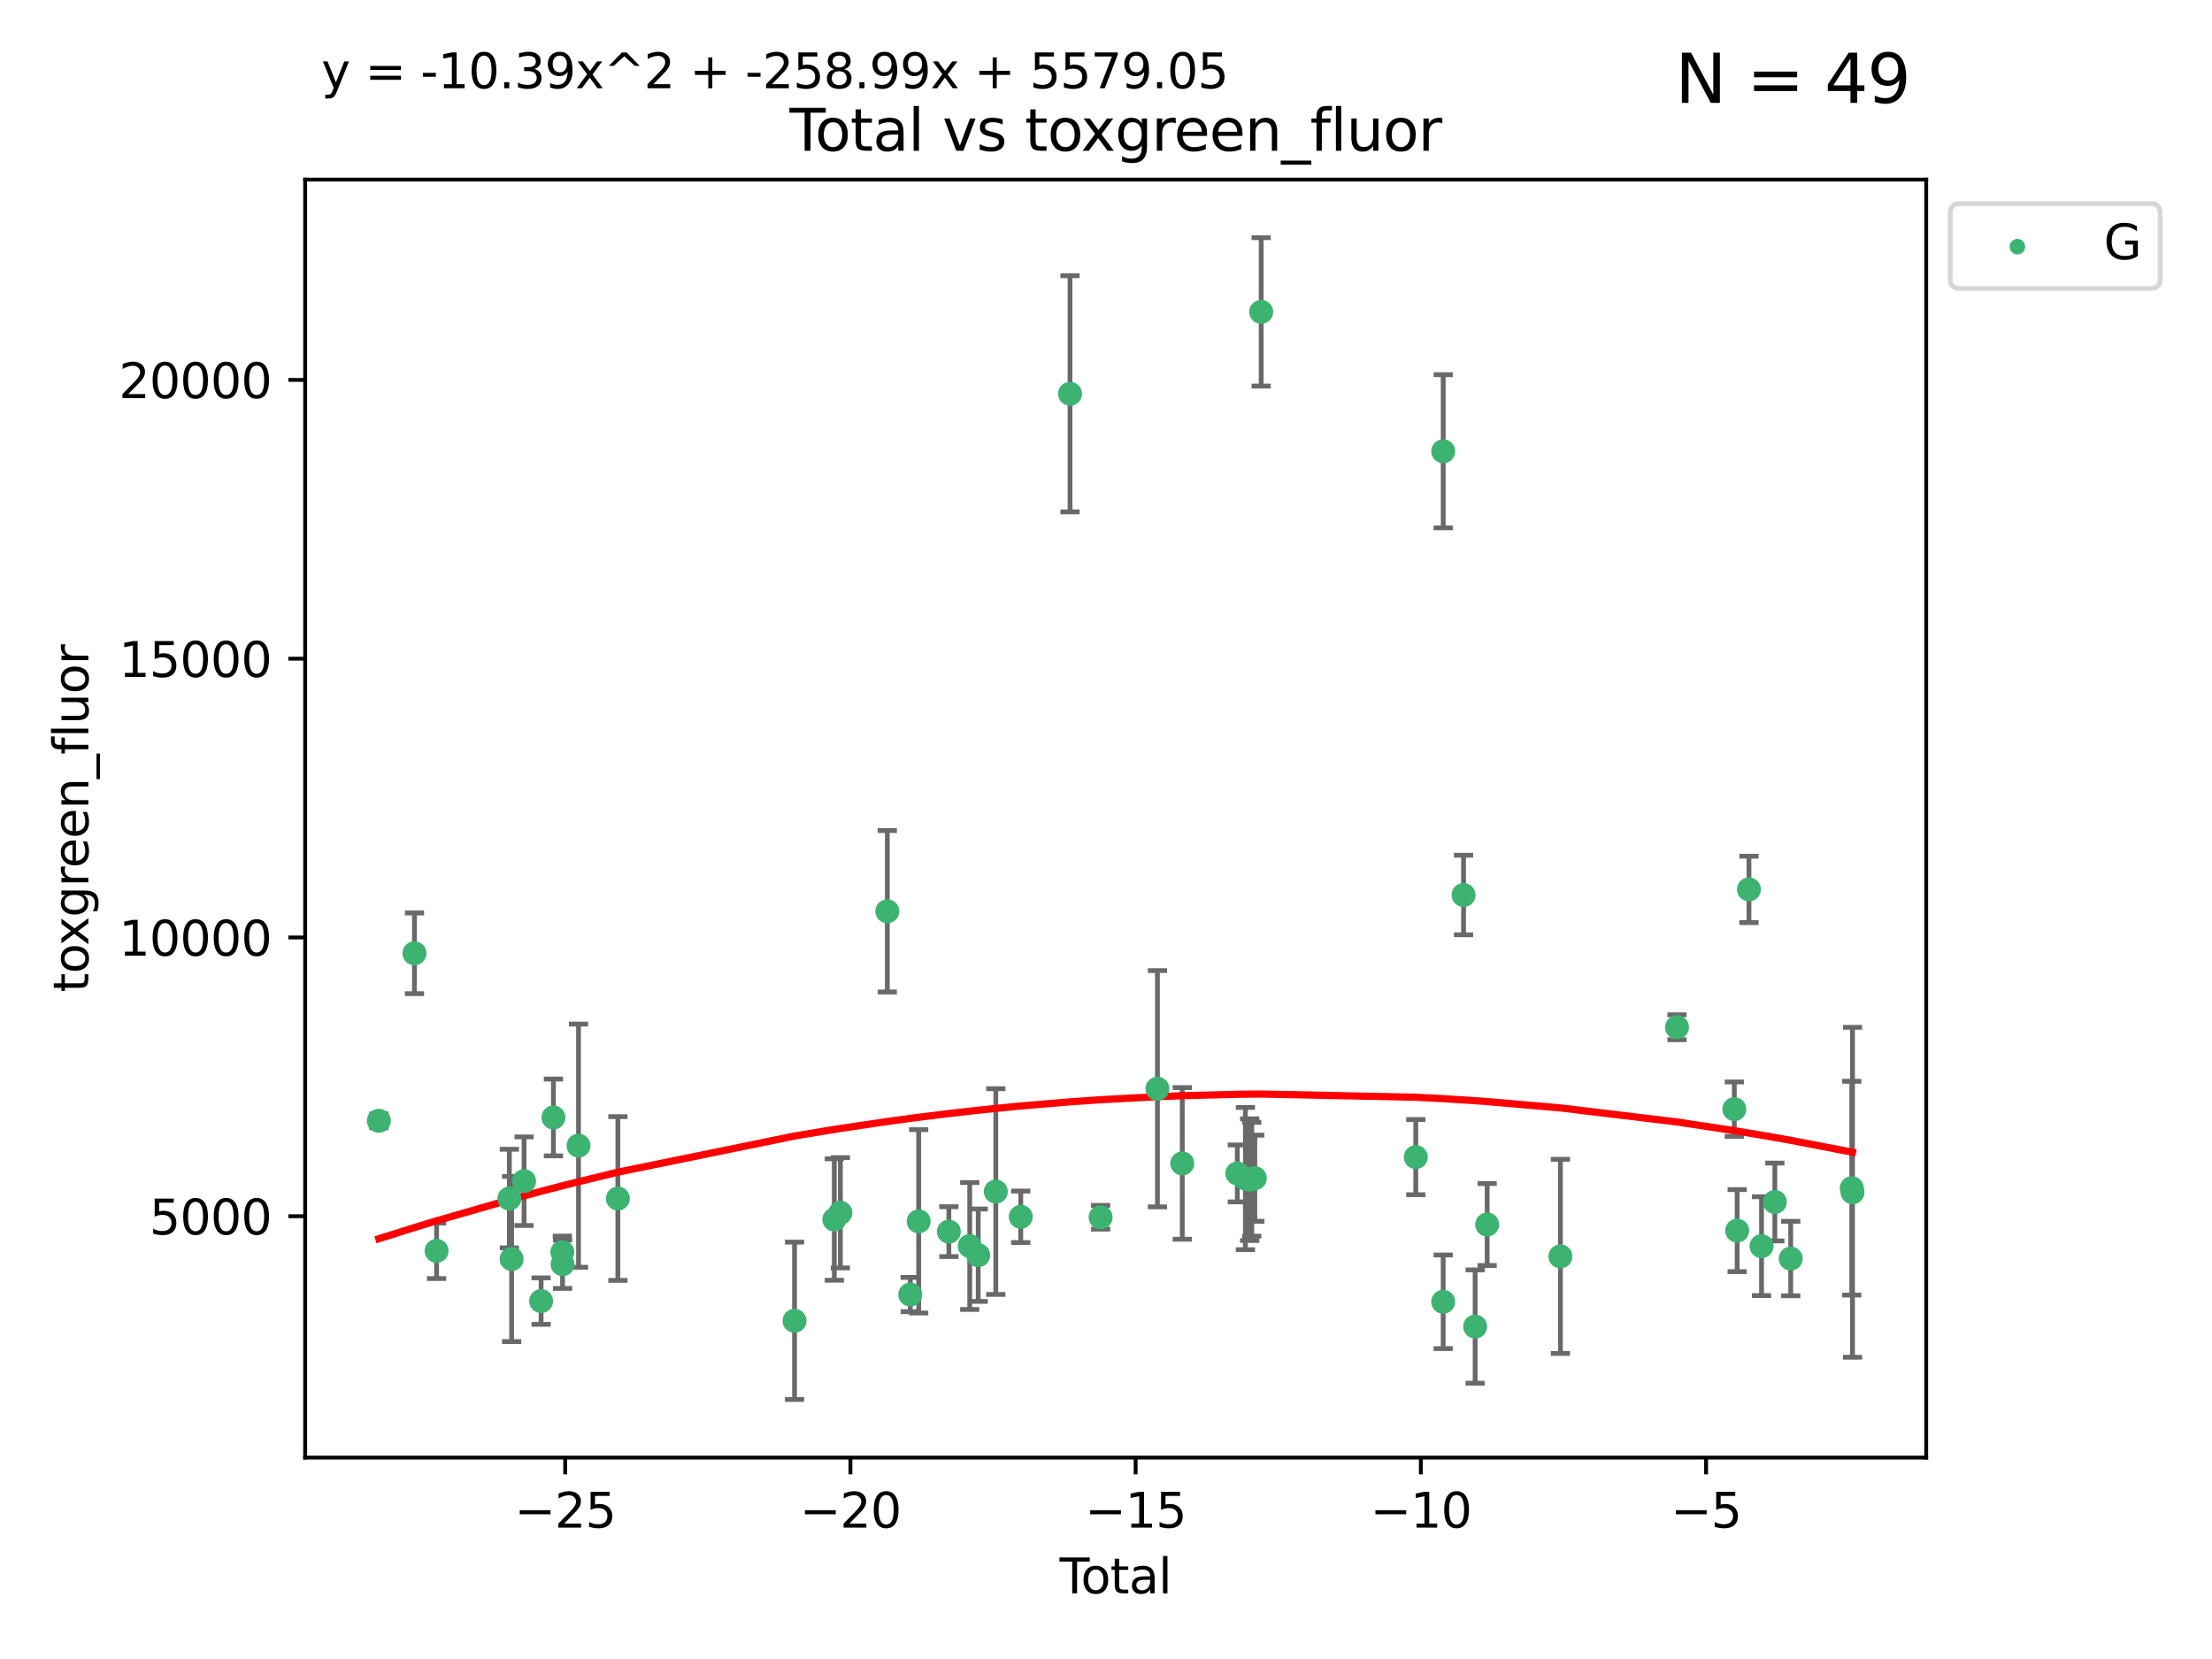 <?xml version="1.0" encoding="utf-8" standalone="no"?>
<!DOCTYPE svg PUBLIC "-//W3C//DTD SVG 1.1//EN"
  "http://www.w3.org/Graphics/SVG/1.1/DTD/svg11.dtd">
<svg xmlns:xlink="http://www.w3.org/1999/xlink" width="460.8pt" height="345.6pt" viewBox="0 0 460.8 345.6" xmlns="http://www.w3.org/2000/svg" version="1.1">
 <defs>
  <style type="text/css">*{stroke-linejoin: round; stroke-linecap: butt}</style>
 </defs>
 <g id="figure_1">
  <g id="patch_1">
   <path d="M 0 345.6 
L 460.8 345.6 
L 460.8 0 
L 0 0 
z
" style="fill: #ffffff"/>
  </g>
  <g id="axes_1">
   <g id="patch_2">
    <path d="M 63.571 303.64 
L 401.26 303.64 
L 401.26 37.411 
L 63.571 37.411 
z
" style="fill: #ffffff"/>
   </g>
   <g id="PathCollection_1">
    <defs>
     <path id="m79e9cafb82" d="M 0 1.118 
C 0.297 1.118 0.581 1 0.791 0.791 
C 1 0.581 1.118 0.297 1.118 0 
C 1.118 -0.297 1 -0.581 0.791 -0.791 
C 0.581 -1 0.297 -1.118 0 -1.118 
C -0.297 -1.118 -0.581 -1 -0.791 -0.791 
C -1 -0.581 -1.118 -0.297 -1.118 0 
C -1.118 0.297 -1 0.581 -0.791 0.791 
C -0.581 1 -0.297 1.118 0 1.118 
z
" style="stroke: #3cb371"/>
    </defs>
    <g clip-path="url(#p46d70fe1db)">
     <use xlink:href="#m79e9cafb82" x="78.921" y="233.482" style="fill: #3cb371; stroke: #3cb371"/>
     <use xlink:href="#m79e9cafb82" x="86.34" y="198.589" style="fill: #3cb371; stroke: #3cb371"/>
     <use xlink:href="#m79e9cafb82" x="90.948" y="260.576" style="fill: #3cb371; stroke: #3cb371"/>
     <use xlink:href="#m79e9cafb82" x="106.108" y="249.68" style="fill: #3cb371; stroke: #3cb371"/>
     <use xlink:href="#m79e9cafb82" x="106.581" y="262.275" style="fill: #3cb371; stroke: #3cb371"/>
     <use xlink:href="#m79e9cafb82" x="109.171" y="246.059" style="fill: #3cb371; stroke: #3cb371"/>
     <use xlink:href="#m79e9cafb82" x="112.722" y="271.044" style="fill: #3cb371; stroke: #3cb371"/>
     <use xlink:href="#m79e9cafb82" x="115.29" y="232.789" style="fill: #3cb371; stroke: #3cb371"/>
     <use xlink:href="#m79e9cafb82" x="117.144" y="260.852" style="fill: #3cb371; stroke: #3cb371"/>
     <use xlink:href="#m79e9cafb82" x="117.194" y="263.367" style="fill: #3cb371; stroke: #3cb371"/>
     <use xlink:href="#m79e9cafb82" x="120.519" y="238.659" style="fill: #3cb371; stroke: #3cb371"/>
     <use xlink:href="#m79e9cafb82" x="128.713" y="249.676" style="fill: #3cb371; stroke: #3cb371"/>
     <use xlink:href="#m79e9cafb82" x="165.518" y="275.148" style="fill: #3cb371; stroke: #3cb371"/>
     <use xlink:href="#m79e9cafb82" x="173.805" y="254.048" style="fill: #3cb371; stroke: #3cb371"/>
     <use xlink:href="#m79e9cafb82" x="175.066" y="252.641" style="fill: #3cb371; stroke: #3cb371"/>
     <use xlink:href="#m79e9cafb82" x="184.845" y="189.833" style="fill: #3cb371; stroke: #3cb371"/>
     <use xlink:href="#m79e9cafb82" x="189.625" y="269.678" style="fill: #3cb371; stroke: #3cb371"/>
     <use xlink:href="#m79e9cafb82" x="191.376" y="254.428" style="fill: #3cb371; stroke: #3cb371"/>
     <use xlink:href="#m79e9cafb82" x="197.662" y="256.574" style="fill: #3cb371; stroke: #3cb371"/>
     <use xlink:href="#m79e9cafb82" x="202.013" y="259.566" style="fill: #3cb371; stroke: #3cb371"/>
     <use xlink:href="#m79e9cafb82" x="203.78" y="261.478" style="fill: #3cb371; stroke: #3cb371"/>
     <use xlink:href="#m79e9cafb82" x="207.443" y="248.227" style="fill: #3cb371; stroke: #3cb371"/>
     <use xlink:href="#m79e9cafb82" x="212.644" y="253.484" style="fill: #3cb371; stroke: #3cb371"/>
     <use xlink:href="#m79e9cafb82" x="222.906" y="82.034" style="fill: #3cb371; stroke: #3cb371"/>
     <use xlink:href="#m79e9cafb82" x="229.278" y="253.586" style="fill: #3cb371; stroke: #3cb371"/>
     <use xlink:href="#m79e9cafb82" x="241.116" y="226.801" style="fill: #3cb371; stroke: #3cb371"/>
     <use xlink:href="#m79e9cafb82" x="246.29" y="242.359" style="fill: #3cb371; stroke: #3cb371"/>
     <use xlink:href="#m79e9cafb82" x="257.757" y="244.445" style="fill: #3cb371; stroke: #3cb371"/>
     <use xlink:href="#m79e9cafb82" x="259.442" y="245.516" style="fill: #3cb371; stroke: #3cb371"/>
     <use xlink:href="#m79e9cafb82" x="260.332" y="245.747" style="fill: #3cb371; stroke: #3cb371"/>
     <use xlink:href="#m79e9cafb82" x="260.769" y="245.659" style="fill: #3cb371; stroke: #3cb371"/>
     <use xlink:href="#m79e9cafb82" x="261.405" y="245.441" style="fill: #3cb371; stroke: #3cb371"/>
     <use xlink:href="#m79e9cafb82" x="262.726" y="64.967" style="fill: #3cb371; stroke: #3cb371"/>
     <use xlink:href="#m79e9cafb82" x="294.934" y="241.044" style="fill: #3cb371; stroke: #3cb371"/>
     <use xlink:href="#m79e9cafb82" x="300.642" y="271.184" style="fill: #3cb371; stroke: #3cb371"/>
     <use xlink:href="#m79e9cafb82" x="300.648" y="94.006" style="fill: #3cb371; stroke: #3cb371"/>
     <use xlink:href="#m79e9cafb82" x="304.884" y="186.447" style="fill: #3cb371; stroke: #3cb371"/>
     <use xlink:href="#m79e9cafb82" x="307.3" y="276.348" style="fill: #3cb371; stroke: #3cb371"/>
     <use xlink:href="#m79e9cafb82" x="309.802" y="255.088" style="fill: #3cb371; stroke: #3cb371"/>
     <use xlink:href="#m79e9cafb82" x="325.061" y="261.727" style="fill: #3cb371; stroke: #3cb371"/>
     <use xlink:href="#m79e9cafb82" x="349.349" y="213.997" style="fill: #3cb371; stroke: #3cb371"/>
     <use xlink:href="#m79e9cafb82" x="361.29" y="231.055" style="fill: #3cb371; stroke: #3cb371"/>
     <use xlink:href="#m79e9cafb82" x="361.886" y="256.363" style="fill: #3cb371; stroke: #3cb371"/>
     <use xlink:href="#m79e9cafb82" x="364.338" y="185.281" style="fill: #3cb371; stroke: #3cb371"/>
     <use xlink:href="#m79e9cafb82" x="366.958" y="259.599" style="fill: #3cb371; stroke: #3cb371"/>
     <use xlink:href="#m79e9cafb82" x="369.732" y="250.396" style="fill: #3cb371; stroke: #3cb371"/>
     <use xlink:href="#m79e9cafb82" x="373.04" y="262.184" style="fill: #3cb371; stroke: #3cb371"/>
     <use xlink:href="#m79e9cafb82" x="385.76" y="247.521" style="fill: #3cb371; stroke: #3cb371"/>
     <use xlink:href="#m79e9cafb82" x="385.911" y="248.374" style="fill: #3cb371; stroke: #3cb371"/>
    </g>
   </g>
   <g id="matplotlib.axis_1">
    <g id="xtick_1">
     <g id="line2d_1">
      <defs>
       <path id="md2eb5c12a6" d="M 0 0 
L 0 3.5 
" style="stroke: #000000; stroke-width: 0.8"/>
      </defs>
      <g>
       <use xlink:href="#md2eb5c12a6" x="117.739" y="303.64" style="stroke: #000000; stroke-width: 0.8"/>
      </g>
     </g>
     <g id="text_1">
      <!-- −25 -->
      <g transform="translate(107.187 318.238)scale(0.1 -0.1)">
       <defs>
        <path id="DejaVuSans-2212" d="M 678 2272 
L 4684 2272 
L 4684 1741 
L 678 1741 
L 678 2272 
z
" transform="scale(0.016)"/>
        <path id="DejaVuSans-32" d="M 1228 531 
L 3431 531 
L 3431 0 
L 469 0 
L 469 531 
Q 828 903 1448 1529 
Q 2069 2156 2228 2338 
Q 2531 2678 2651 2914 
Q 2772 3150 2772 3378 
Q 2772 3750 2511 3984 
Q 2250 4219 1831 4219 
Q 1534 4219 1204 4116 
Q 875 4013 500 3803 
L 500 4441 
Q 881 4594 1212 4672 
Q 1544 4750 1819 4750 
Q 2544 4750 2975 4387 
Q 3406 4025 3406 3419 
Q 3406 3131 3298 2873 
Q 3191 2616 2906 2266 
Q 2828 2175 2409 1742 
Q 1991 1309 1228 531 
z
" transform="scale(0.016)"/>
        <path id="DejaVuSans-35" d="M 691 4666 
L 3169 4666 
L 3169 4134 
L 1269 4134 
L 1269 2991 
Q 1406 3038 1543 3061 
Q 1681 3084 1819 3084 
Q 2600 3084 3056 2656 
Q 3513 2228 3513 1497 
Q 3513 744 3044 326 
Q 2575 -91 1722 -91 
Q 1428 -91 1123 -41 
Q 819 9 494 109 
L 494 744 
Q 775 591 1075 516 
Q 1375 441 1709 441 
Q 2250 441 2565 725 
Q 2881 1009 2881 1497 
Q 2881 1984 2565 2268 
Q 2250 2553 1709 2553 
Q 1456 2553 1204 2497 
Q 953 2441 691 2322 
L 691 4666 
z
" transform="scale(0.016)"/>
       </defs>
       <use xlink:href="#DejaVuSans-2212"/>
       <use xlink:href="#DejaVuSans-32" x="83.789"/>
       <use xlink:href="#DejaVuSans-35" x="147.412"/>
      </g>
     </g>
    </g>
    <g id="xtick_2">
     <g id="line2d_2">
      <g>
       <use xlink:href="#md2eb5c12a6" x="177.156" y="303.64" style="stroke: #000000; stroke-width: 0.8"/>
      </g>
     </g>
     <g id="text_2">
      <!-- −20 -->
      <g transform="translate(166.604 318.238)scale(0.1 -0.1)">
       <defs>
        <path id="DejaVuSans-30" d="M 2034 4250 
Q 1547 4250 1301 3770 
Q 1056 3291 1056 2328 
Q 1056 1369 1301 889 
Q 1547 409 2034 409 
Q 2525 409 2770 889 
Q 3016 1369 3016 2328 
Q 3016 3291 2770 3770 
Q 2525 4250 2034 4250 
z
M 2034 4750 
Q 2819 4750 3233 4129 
Q 3647 3509 3647 2328 
Q 3647 1150 3233 529 
Q 2819 -91 2034 -91 
Q 1250 -91 836 529 
Q 422 1150 422 2328 
Q 422 3509 836 4129 
Q 1250 4750 2034 4750 
z
" transform="scale(0.016)"/>
       </defs>
       <use xlink:href="#DejaVuSans-2212"/>
       <use xlink:href="#DejaVuSans-32" x="83.789"/>
       <use xlink:href="#DejaVuSans-30" x="147.412"/>
      </g>
     </g>
    </g>
    <g id="xtick_3">
     <g id="line2d_3">
      <g>
       <use xlink:href="#md2eb5c12a6" x="236.573" y="303.64" style="stroke: #000000; stroke-width: 0.8"/>
      </g>
     </g>
     <g id="text_3">
      <!-- −15 -->
      <g transform="translate(226.021 318.238)scale(0.1 -0.1)">
       <defs>
        <path id="DejaVuSans-31" d="M 794 531 
L 1825 531 
L 1825 4091 
L 703 3866 
L 703 4441 
L 1819 4666 
L 2450 4666 
L 2450 531 
L 3481 531 
L 3481 0 
L 794 0 
L 794 531 
z
" transform="scale(0.016)"/>
       </defs>
       <use xlink:href="#DejaVuSans-2212"/>
       <use xlink:href="#DejaVuSans-31" x="83.789"/>
       <use xlink:href="#DejaVuSans-35" x="147.412"/>
      </g>
     </g>
    </g>
    <g id="xtick_4">
     <g id="line2d_4">
      <g>
       <use xlink:href="#md2eb5c12a6" x="295.99" y="303.64" style="stroke: #000000; stroke-width: 0.8"/>
      </g>
     </g>
     <g id="text_4">
      <!-- −10 -->
      <g transform="translate(285.438 318.238)scale(0.1 -0.1)">
       <use xlink:href="#DejaVuSans-2212"/>
       <use xlink:href="#DejaVuSans-31" x="83.789"/>
       <use xlink:href="#DejaVuSans-30" x="147.412"/>
      </g>
     </g>
    </g>
    <g id="xtick_5">
     <g id="line2d_5">
      <g>
       <use xlink:href="#md2eb5c12a6" x="355.407" y="303.64" style="stroke: #000000; stroke-width: 0.8"/>
      </g>
     </g>
     <g id="text_5">
      <!-- −5 -->
      <g transform="translate(348.036 318.238)scale(0.1 -0.1)">
       <use xlink:href="#DejaVuSans-2212"/>
       <use xlink:href="#DejaVuSans-35" x="83.789"/>
      </g>
     </g>
    </g>
    <g id="text_6">
     <!-- Total -->
     <g transform="translate(220.739 331.917)scale(0.1 -0.1)">
      <defs>
       <path id="DejaVuSans-54" d="M -19 4666 
L 3928 4666 
L 3928 4134 
L 2272 4134 
L 2272 0 
L 1638 0 
L 1638 4134 
L -19 4134 
L -19 4666 
z
" transform="scale(0.016)"/>
       <path id="DejaVuSans-6f" d="M 1959 3097 
Q 1497 3097 1228 2736 
Q 959 2375 959 1747 
Q 959 1119 1226 758 
Q 1494 397 1959 397 
Q 2419 397 2687 759 
Q 2956 1122 2956 1747 
Q 2956 2369 2687 2733 
Q 2419 3097 1959 3097 
z
M 1959 3584 
Q 2709 3584 3137 3096 
Q 3566 2609 3566 1747 
Q 3566 888 3137 398 
Q 2709 -91 1959 -91 
Q 1206 -91 779 398 
Q 353 888 353 1747 
Q 353 2609 779 3096 
Q 1206 3584 1959 3584 
z
" transform="scale(0.016)"/>
       <path id="DejaVuSans-74" d="M 1172 4494 
L 1172 3500 
L 2356 3500 
L 2356 3053 
L 1172 3053 
L 1172 1153 
Q 1172 725 1289 603 
Q 1406 481 1766 481 
L 2356 481 
L 2356 0 
L 1766 0 
Q 1100 0 847 248 
Q 594 497 594 1153 
L 594 3053 
L 172 3053 
L 172 3500 
L 594 3500 
L 594 4494 
L 1172 4494 
z
" transform="scale(0.016)"/>
       <path id="DejaVuSans-61" d="M 2194 1759 
Q 1497 1759 1228 1600 
Q 959 1441 959 1056 
Q 959 750 1161 570 
Q 1363 391 1709 391 
Q 2188 391 2477 730 
Q 2766 1069 2766 1631 
L 2766 1759 
L 2194 1759 
z
M 3341 1997 
L 3341 0 
L 2766 0 
L 2766 531 
Q 2569 213 2275 61 
Q 1981 -91 1556 -91 
Q 1019 -91 701 211 
Q 384 513 384 1019 
Q 384 1609 779 1909 
Q 1175 2209 1959 2209 
L 2766 2209 
L 2766 2266 
Q 2766 2663 2505 2880 
Q 2244 3097 1772 3097 
Q 1472 3097 1187 3025 
Q 903 2953 641 2809 
L 641 3341 
Q 956 3463 1253 3523 
Q 1550 3584 1831 3584 
Q 2591 3584 2966 3190 
Q 3341 2797 3341 1997 
z
" transform="scale(0.016)"/>
       <path id="DejaVuSans-6c" d="M 603 4863 
L 1178 4863 
L 1178 0 
L 603 0 
L 603 4863 
z
" transform="scale(0.016)"/>
      </defs>
      <use xlink:href="#DejaVuSans-54"/>
      <use xlink:href="#DejaVuSans-6f" x="44.084"/>
      <use xlink:href="#DejaVuSans-74" x="105.266"/>
      <use xlink:href="#DejaVuSans-61" x="144.475"/>
      <use xlink:href="#DejaVuSans-6c" x="205.754"/>
     </g>
    </g>
   </g>
   <g id="matplotlib.axis_2">
    <g id="ytick_1">
     <g id="line2d_6">
      <defs>
       <path id="m1cd5270d28" d="M 0 0 
L -3.5 0 
" style="stroke: #000000; stroke-width: 0.8"/>
      </defs>
      <g>
       <use xlink:href="#m1cd5270d28" x="63.571" y="253.36" style="stroke: #000000; stroke-width: 0.8"/>
      </g>
     </g>
     <g id="text_7">
      <!-- 5000 -->
      <g transform="translate(31.121 257.159)scale(0.1 -0.1)">
       <use xlink:href="#DejaVuSans-35"/>
       <use xlink:href="#DejaVuSans-30" x="63.623"/>
       <use xlink:href="#DejaVuSans-30" x="127.246"/>
       <use xlink:href="#DejaVuSans-30" x="190.869"/>
      </g>
     </g>
    </g>
    <g id="ytick_2">
     <g id="line2d_7">
      <g>
       <use xlink:href="#m1cd5270d28" x="63.571" y="195.287" style="stroke: #000000; stroke-width: 0.8"/>
      </g>
     </g>
     <g id="text_8">
      <!-- 10000 -->
      <g transform="translate(24.759 199.086)scale(0.1 -0.1)">
       <use xlink:href="#DejaVuSans-31"/>
       <use xlink:href="#DejaVuSans-30" x="63.623"/>
       <use xlink:href="#DejaVuSans-30" x="127.246"/>
       <use xlink:href="#DejaVuSans-30" x="190.869"/>
       <use xlink:href="#DejaVuSans-30" x="254.492"/>
      </g>
     </g>
    </g>
    <g id="ytick_3">
     <g id="line2d_8">
      <g>
       <use xlink:href="#m1cd5270d28" x="63.571" y="137.214" style="stroke: #000000; stroke-width: 0.8"/>
      </g>
     </g>
     <g id="text_9">
      <!-- 15000 -->
      <g transform="translate(24.759 141.014)scale(0.1 -0.1)">
       <use xlink:href="#DejaVuSans-31"/>
       <use xlink:href="#DejaVuSans-35" x="63.623"/>
       <use xlink:href="#DejaVuSans-30" x="127.246"/>
       <use xlink:href="#DejaVuSans-30" x="190.869"/>
       <use xlink:href="#DejaVuSans-30" x="254.492"/>
      </g>
     </g>
    </g>
    <g id="ytick_4">
     <g id="line2d_9">
      <g>
       <use xlink:href="#m1cd5270d28" x="63.571" y="79.142" style="stroke: #000000; stroke-width: 0.8"/>
      </g>
     </g>
     <g id="text_10">
      <!-- 20000 -->
      <g transform="translate(24.759 82.941)scale(0.1 -0.1)">
       <use xlink:href="#DejaVuSans-32"/>
       <use xlink:href="#DejaVuSans-30" x="63.623"/>
       <use xlink:href="#DejaVuSans-30" x="127.246"/>
       <use xlink:href="#DejaVuSans-30" x="190.869"/>
       <use xlink:href="#DejaVuSans-30" x="254.492"/>
      </g>
     </g>
    </g>
    <g id="text_11">
     <!-- toxgreen_fluor -->
     <g transform="translate(18.401 206.72)rotate(-90)scale(0.1 -0.1)">
      <defs>
       <path id="DejaVuSans-78" d="M 3513 3500 
L 2247 1797 
L 3578 0 
L 2900 0 
L 1881 1375 
L 863 0 
L 184 0 
L 1544 1831 
L 300 3500 
L 978 3500 
L 1906 2253 
L 2834 3500 
L 3513 3500 
z
" transform="scale(0.016)"/>
       <path id="DejaVuSans-67" d="M 2906 1791 
Q 2906 2416 2648 2759 
Q 2391 3103 1925 3103 
Q 1463 3103 1205 2759 
Q 947 2416 947 1791 
Q 947 1169 1205 825 
Q 1463 481 1925 481 
Q 2391 481 2648 825 
Q 2906 1169 2906 1791 
z
M 3481 434 
Q 3481 -459 3084 -895 
Q 2688 -1331 1869 -1331 
Q 1566 -1331 1297 -1286 
Q 1028 -1241 775 -1147 
L 775 -588 
Q 1028 -725 1275 -790 
Q 1522 -856 1778 -856 
Q 2344 -856 2625 -561 
Q 2906 -266 2906 331 
L 2906 616 
Q 2728 306 2450 153 
Q 2172 0 1784 0 
Q 1141 0 747 490 
Q 353 981 353 1791 
Q 353 2603 747 3093 
Q 1141 3584 1784 3584 
Q 2172 3584 2450 3431 
Q 2728 3278 2906 2969 
L 2906 3500 
L 3481 3500 
L 3481 434 
z
" transform="scale(0.016)"/>
       <path id="DejaVuSans-72" d="M 2631 2963 
Q 2534 3019 2420 3045 
Q 2306 3072 2169 3072 
Q 1681 3072 1420 2755 
Q 1159 2438 1159 1844 
L 1159 0 
L 581 0 
L 581 3500 
L 1159 3500 
L 1159 2956 
Q 1341 3275 1631 3429 
Q 1922 3584 2338 3584 
Q 2397 3584 2469 3576 
Q 2541 3569 2628 3553 
L 2631 2963 
z
" transform="scale(0.016)"/>
       <path id="DejaVuSans-65" d="M 3597 1894 
L 3597 1613 
L 953 1613 
Q 991 1019 1311 708 
Q 1631 397 2203 397 
Q 2534 397 2845 478 
Q 3156 559 3463 722 
L 3463 178 
Q 3153 47 2828 -22 
Q 2503 -91 2169 -91 
Q 1331 -91 842 396 
Q 353 884 353 1716 
Q 353 2575 817 3079 
Q 1281 3584 2069 3584 
Q 2775 3584 3186 3129 
Q 3597 2675 3597 1894 
z
M 3022 2063 
Q 3016 2534 2758 2815 
Q 2500 3097 2075 3097 
Q 1594 3097 1305 2825 
Q 1016 2553 972 2059 
L 3022 2063 
z
" transform="scale(0.016)"/>
       <path id="DejaVuSans-6e" d="M 3513 2113 
L 3513 0 
L 2938 0 
L 2938 2094 
Q 2938 2591 2744 2837 
Q 2550 3084 2163 3084 
Q 1697 3084 1428 2787 
Q 1159 2491 1159 1978 
L 1159 0 
L 581 0 
L 581 3500 
L 1159 3500 
L 1159 2956 
Q 1366 3272 1645 3428 
Q 1925 3584 2291 3584 
Q 2894 3584 3203 3211 
Q 3513 2838 3513 2113 
z
" transform="scale(0.016)"/>
       <path id="DejaVuSans-5f" d="M 3263 -1063 
L 3263 -1509 
L -63 -1509 
L -63 -1063 
L 3263 -1063 
z
" transform="scale(0.016)"/>
       <path id="DejaVuSans-66" d="M 2375 4863 
L 2375 4384 
L 1825 4384 
Q 1516 4384 1395 4259 
Q 1275 4134 1275 3809 
L 1275 3500 
L 2222 3500 
L 2222 3053 
L 1275 3053 
L 1275 0 
L 697 0 
L 697 3053 
L 147 3053 
L 147 3500 
L 697 3500 
L 697 3744 
Q 697 4328 969 4595 
Q 1241 4863 1831 4863 
L 2375 4863 
z
" transform="scale(0.016)"/>
       <path id="DejaVuSans-75" d="M 544 1381 
L 544 3500 
L 1119 3500 
L 1119 1403 
Q 1119 906 1312 657 
Q 1506 409 1894 409 
Q 2359 409 2629 706 
Q 2900 1003 2900 1516 
L 2900 3500 
L 3475 3500 
L 3475 0 
L 2900 0 
L 2900 538 
Q 2691 219 2414 64 
Q 2138 -91 1772 -91 
Q 1169 -91 856 284 
Q 544 659 544 1381 
z
M 1991 3584 
L 1991 3584 
z
" transform="scale(0.016)"/>
      </defs>
      <use xlink:href="#DejaVuSans-74"/>
      <use xlink:href="#DejaVuSans-6f" x="39.209"/>
      <use xlink:href="#DejaVuSans-78" x="97.266"/>
      <use xlink:href="#DejaVuSans-67" x="156.445"/>
      <use xlink:href="#DejaVuSans-72" x="219.922"/>
      <use xlink:href="#DejaVuSans-65" x="258.785"/>
      <use xlink:href="#DejaVuSans-65" x="320.309"/>
      <use xlink:href="#DejaVuSans-6e" x="381.832"/>
      <use xlink:href="#DejaVuSans-5f" x="445.211"/>
      <use xlink:href="#DejaVuSans-66" x="495.211"/>
      <use xlink:href="#DejaVuSans-6c" x="530.416"/>
      <use xlink:href="#DejaVuSans-75" x="558.199"/>
      <use xlink:href="#DejaVuSans-6f" x="621.578"/>
      <use xlink:href="#DejaVuSans-72" x="682.76"/>
     </g>
    </g>
   </g>
   <g id="LineCollection_1">
    <path d="M 78.921 234.926 
L 78.921 232.037 
" clip-path="url(#p46d70fe1db)" style="fill: none; stroke: #696969"/>
    <path d="M 86.34 206.994 
L 86.34 190.183 
" clip-path="url(#p46d70fe1db)" style="fill: none; stroke: #696969"/>
    <path d="M 90.948 266.352 
L 90.948 254.8 
" clip-path="url(#p46d70fe1db)" style="fill: none; stroke: #696969"/>
    <path d="M 106.108 259.95 
L 106.108 239.41 
" clip-path="url(#p46d70fe1db)" style="fill: none; stroke: #696969"/>
    <path d="M 106.581 279.48 
L 106.581 245.069 
" clip-path="url(#p46d70fe1db)" style="fill: none; stroke: #696969"/>
    <path d="M 109.171 255.286 
L 109.171 236.832 
" clip-path="url(#p46d70fe1db)" style="fill: none; stroke: #696969"/>
    <path d="M 112.722 275.884 
L 112.722 266.205 
" clip-path="url(#p46d70fe1db)" style="fill: none; stroke: #696969"/>
    <path d="M 115.29 240.792 
L 115.29 224.785 
" clip-path="url(#p46d70fe1db)" style="fill: none; stroke: #696969"/>
    <path d="M 117.144 264.204 
L 117.144 257.5 
" clip-path="url(#p46d70fe1db)" style="fill: none; stroke: #696969"/>
    <path d="M 117.194 268.398 
L 117.194 258.336 
" clip-path="url(#p46d70fe1db)" style="fill: none; stroke: #696969"/>
    <path d="M 120.519 263.987 
L 120.519 213.332 
" clip-path="url(#p46d70fe1db)" style="fill: none; stroke: #696969"/>
    <path d="M 128.713 266.733 
L 128.713 232.618 
" clip-path="url(#p46d70fe1db)" style="fill: none; stroke: #696969"/>
    <path d="M 165.518 291.539 
L 165.518 258.758 
" clip-path="url(#p46d70fe1db)" style="fill: none; stroke: #696969"/>
    <path d="M 173.805 266.69 
L 173.805 241.405 
" clip-path="url(#p46d70fe1db)" style="fill: none; stroke: #696969"/>
    <path d="M 175.066 264.126 
L 175.066 241.156 
" clip-path="url(#p46d70fe1db)" style="fill: none; stroke: #696969"/>
    <path d="M 184.845 206.647 
L 184.845 173.02 
" clip-path="url(#p46d70fe1db)" style="fill: none; stroke: #696969"/>
    <path d="M 189.625 273.247 
L 189.625 266.109 
" clip-path="url(#p46d70fe1db)" style="fill: none; stroke: #696969"/>
    <path d="M 191.376 273.524 
L 191.376 235.332 
" clip-path="url(#p46d70fe1db)" style="fill: none; stroke: #696969"/>
    <path d="M 197.662 261.766 
L 197.662 251.381 
" clip-path="url(#p46d70fe1db)" style="fill: none; stroke: #696969"/>
    <path d="M 202.013 272.787 
L 202.013 246.345 
" clip-path="url(#p46d70fe1db)" style="fill: none; stroke: #696969"/>
    <path d="M 203.78 271.103 
L 203.78 251.854 
" clip-path="url(#p46d70fe1db)" style="fill: none; stroke: #696969"/>
    <path d="M 207.443 269.655 
L 207.443 226.8 
" clip-path="url(#p46d70fe1db)" style="fill: none; stroke: #696969"/>
    <path d="M 212.644 258.847 
L 212.644 248.121 
" clip-path="url(#p46d70fe1db)" style="fill: none; stroke: #696969"/>
    <path d="M 222.906 106.635 
L 222.906 57.433 
" clip-path="url(#p46d70fe1db)" style="fill: none; stroke: #696969"/>
    <path d="M 229.278 256.053 
L 229.278 251.119 
" clip-path="url(#p46d70fe1db)" style="fill: none; stroke: #696969"/>
    <path d="M 241.116 251.409 
L 241.116 202.193 
" clip-path="url(#p46d70fe1db)" style="fill: none; stroke: #696969"/>
    <path d="M 246.29 258.152 
L 246.29 226.566 
" clip-path="url(#p46d70fe1db)" style="fill: none; stroke: #696969"/>
    <path d="M 257.757 250.373 
L 257.757 238.518 
" clip-path="url(#p46d70fe1db)" style="fill: none; stroke: #696969"/>
    <path d="M 259.442 260.33 
L 259.442 230.703 
" clip-path="url(#p46d70fe1db)" style="fill: none; stroke: #696969"/>
    <path d="M 260.332 258.42 
L 260.332 233.075 
" clip-path="url(#p46d70fe1db)" style="fill: none; stroke: #696969"/>
    <path d="M 260.769 257.517 
L 260.769 233.802 
" clip-path="url(#p46d70fe1db)" style="fill: none; stroke: #696969"/>
    <path d="M 261.405 254.412 
L 261.405 236.471 
" clip-path="url(#p46d70fe1db)" style="fill: none; stroke: #696969"/>
    <path d="M 262.726 80.422 
L 262.726 49.513 
" clip-path="url(#p46d70fe1db)" style="fill: none; stroke: #696969"/>
    <path d="M 294.934 248.874 
L 294.934 233.214 
" clip-path="url(#p46d70fe1db)" style="fill: none; stroke: #696969"/>
    <path d="M 300.642 280.938 
L 300.642 261.43 
" clip-path="url(#p46d70fe1db)" style="fill: none; stroke: #696969"/>
    <path d="M 300.648 109.96 
L 300.648 78.052 
" clip-path="url(#p46d70fe1db)" style="fill: none; stroke: #696969"/>
    <path d="M 304.884 194.737 
L 304.884 178.158 
" clip-path="url(#p46d70fe1db)" style="fill: none; stroke: #696969"/>
    <path d="M 307.3 288.149 
L 307.3 264.546 
" clip-path="url(#p46d70fe1db)" style="fill: none; stroke: #696969"/>
    <path d="M 309.802 263.627 
L 309.802 246.548 
" clip-path="url(#p46d70fe1db)" style="fill: none; stroke: #696969"/>
    <path d="M 325.061 281.953 
L 325.061 241.502 
" clip-path="url(#p46d70fe1db)" style="fill: none; stroke: #696969"/>
    <path d="M 349.349 216.593 
L 349.349 211.402 
" clip-path="url(#p46d70fe1db)" style="fill: none; stroke: #696969"/>
    <path d="M 361.29 236.719 
L 361.29 225.392 
" clip-path="url(#p46d70fe1db)" style="fill: none; stroke: #696969"/>
    <path d="M 361.886 264.905 
L 361.886 247.82 
" clip-path="url(#p46d70fe1db)" style="fill: none; stroke: #696969"/>
    <path d="M 364.338 192.197 
L 364.338 178.366 
" clip-path="url(#p46d70fe1db)" style="fill: none; stroke: #696969"/>
    <path d="M 366.958 269.895 
L 366.958 249.303 
" clip-path="url(#p46d70fe1db)" style="fill: none; stroke: #696969"/>
    <path d="M 369.732 258.505 
L 369.732 242.287 
" clip-path="url(#p46d70fe1db)" style="fill: none; stroke: #696969"/>
    <path d="M 373.04 269.935 
L 373.04 254.432 
" clip-path="url(#p46d70fe1db)" style="fill: none; stroke: #696969"/>
    <path d="M 385.76 269.792 
L 385.76 225.25 
" clip-path="url(#p46d70fe1db)" style="fill: none; stroke: #696969"/>
    <path d="M 385.911 282.744 
L 385.911 214.005 
" clip-path="url(#p46d70fe1db)" style="fill: none; stroke: #696969"/>
   </g>
   <g id="line2d_10">
    <defs>
     <path id="m8836a3d971" d="M 2 0 
L -2 -0 
" style="stroke: #696969"/>
    </defs>
    <g clip-path="url(#p46d70fe1db)">
     <use xlink:href="#m8836a3d971" x="78.921" y="234.926" style="fill: #696969; stroke: #696969"/>
     <use xlink:href="#m8836a3d971" x="86.34" y="206.994" style="fill: #696969; stroke: #696969"/>
     <use xlink:href="#m8836a3d971" x="90.948" y="266.352" style="fill: #696969; stroke: #696969"/>
     <use xlink:href="#m8836a3d971" x="106.108" y="259.95" style="fill: #696969; stroke: #696969"/>
     <use xlink:href="#m8836a3d971" x="106.581" y="279.48" style="fill: #696969; stroke: #696969"/>
     <use xlink:href="#m8836a3d971" x="109.171" y="255.286" style="fill: #696969; stroke: #696969"/>
     <use xlink:href="#m8836a3d971" x="112.722" y="275.884" style="fill: #696969; stroke: #696969"/>
     <use xlink:href="#m8836a3d971" x="115.29" y="240.792" style="fill: #696969; stroke: #696969"/>
     <use xlink:href="#m8836a3d971" x="117.144" y="264.204" style="fill: #696969; stroke: #696969"/>
     <use xlink:href="#m8836a3d971" x="117.194" y="268.398" style="fill: #696969; stroke: #696969"/>
     <use xlink:href="#m8836a3d971" x="120.519" y="263.987" style="fill: #696969; stroke: #696969"/>
     <use xlink:href="#m8836a3d971" x="128.713" y="266.733" style="fill: #696969; stroke: #696969"/>
     <use xlink:href="#m8836a3d971" x="165.518" y="291.539" style="fill: #696969; stroke: #696969"/>
     <use xlink:href="#m8836a3d971" x="173.805" y="266.69" style="fill: #696969; stroke: #696969"/>
     <use xlink:href="#m8836a3d971" x="175.066" y="264.126" style="fill: #696969; stroke: #696969"/>
     <use xlink:href="#m8836a3d971" x="184.845" y="206.647" style="fill: #696969; stroke: #696969"/>
     <use xlink:href="#m8836a3d971" x="189.625" y="273.247" style="fill: #696969; stroke: #696969"/>
     <use xlink:href="#m8836a3d971" x="191.376" y="273.524" style="fill: #696969; stroke: #696969"/>
     <use xlink:href="#m8836a3d971" x="197.662" y="261.766" style="fill: #696969; stroke: #696969"/>
     <use xlink:href="#m8836a3d971" x="202.013" y="272.787" style="fill: #696969; stroke: #696969"/>
     <use xlink:href="#m8836a3d971" x="203.78" y="271.103" style="fill: #696969; stroke: #696969"/>
     <use xlink:href="#m8836a3d971" x="207.443" y="269.655" style="fill: #696969; stroke: #696969"/>
     <use xlink:href="#m8836a3d971" x="212.644" y="258.847" style="fill: #696969; stroke: #696969"/>
     <use xlink:href="#m8836a3d971" x="222.906" y="106.635" style="fill: #696969; stroke: #696969"/>
     <use xlink:href="#m8836a3d971" x="229.278" y="256.053" style="fill: #696969; stroke: #696969"/>
     <use xlink:href="#m8836a3d971" x="241.116" y="251.409" style="fill: #696969; stroke: #696969"/>
     <use xlink:href="#m8836a3d971" x="246.29" y="258.152" style="fill: #696969; stroke: #696969"/>
     <use xlink:href="#m8836a3d971" x="257.757" y="250.373" style="fill: #696969; stroke: #696969"/>
     <use xlink:href="#m8836a3d971" x="259.442" y="260.33" style="fill: #696969; stroke: #696969"/>
     <use xlink:href="#m8836a3d971" x="260.332" y="258.42" style="fill: #696969; stroke: #696969"/>
     <use xlink:href="#m8836a3d971" x="260.769" y="257.517" style="fill: #696969; stroke: #696969"/>
     <use xlink:href="#m8836a3d971" x="261.405" y="254.412" style="fill: #696969; stroke: #696969"/>
     <use xlink:href="#m8836a3d971" x="262.726" y="80.422" style="fill: #696969; stroke: #696969"/>
     <use xlink:href="#m8836a3d971" x="294.934" y="248.874" style="fill: #696969; stroke: #696969"/>
     <use xlink:href="#m8836a3d971" x="300.642" y="280.938" style="fill: #696969; stroke: #696969"/>
     <use xlink:href="#m8836a3d971" x="300.648" y="109.96" style="fill: #696969; stroke: #696969"/>
     <use xlink:href="#m8836a3d971" x="304.884" y="194.737" style="fill: #696969; stroke: #696969"/>
     <use xlink:href="#m8836a3d971" x="307.3" y="288.149" style="fill: #696969; stroke: #696969"/>
     <use xlink:href="#m8836a3d971" x="309.802" y="263.627" style="fill: #696969; stroke: #696969"/>
     <use xlink:href="#m8836a3d971" x="325.061" y="281.953" style="fill: #696969; stroke: #696969"/>
     <use xlink:href="#m8836a3d971" x="349.349" y="216.593" style="fill: #696969; stroke: #696969"/>
     <use xlink:href="#m8836a3d971" x="361.29" y="236.719" style="fill: #696969; stroke: #696969"/>
     <use xlink:href="#m8836a3d971" x="361.886" y="264.905" style="fill: #696969; stroke: #696969"/>
     <use xlink:href="#m8836a3d971" x="364.338" y="192.197" style="fill: #696969; stroke: #696969"/>
     <use xlink:href="#m8836a3d971" x="366.958" y="269.895" style="fill: #696969; stroke: #696969"/>
     <use xlink:href="#m8836a3d971" x="369.732" y="258.505" style="fill: #696969; stroke: #696969"/>
     <use xlink:href="#m8836a3d971" x="373.04" y="269.935" style="fill: #696969; stroke: #696969"/>
     <use xlink:href="#m8836a3d971" x="385.76" y="269.792" style="fill: #696969; stroke: #696969"/>
     <use xlink:href="#m8836a3d971" x="385.911" y="282.744" style="fill: #696969; stroke: #696969"/>
    </g>
   </g>
   <g id="line2d_11">
    <g clip-path="url(#p46d70fe1db)">
     <use xlink:href="#m8836a3d971" x="78.921" y="232.037" style="fill: #696969; stroke: #696969"/>
     <use xlink:href="#m8836a3d971" x="86.34" y="190.183" style="fill: #696969; stroke: #696969"/>
     <use xlink:href="#m8836a3d971" x="90.948" y="254.8" style="fill: #696969; stroke: #696969"/>
     <use xlink:href="#m8836a3d971" x="106.108" y="239.41" style="fill: #696969; stroke: #696969"/>
     <use xlink:href="#m8836a3d971" x="106.581" y="245.069" style="fill: #696969; stroke: #696969"/>
     <use xlink:href="#m8836a3d971" x="109.171" y="236.832" style="fill: #696969; stroke: #696969"/>
     <use xlink:href="#m8836a3d971" x="112.722" y="266.205" style="fill: #696969; stroke: #696969"/>
     <use xlink:href="#m8836a3d971" x="115.29" y="224.785" style="fill: #696969; stroke: #696969"/>
     <use xlink:href="#m8836a3d971" x="117.144" y="257.5" style="fill: #696969; stroke: #696969"/>
     <use xlink:href="#m8836a3d971" x="117.194" y="258.336" style="fill: #696969; stroke: #696969"/>
     <use xlink:href="#m8836a3d971" x="120.519" y="213.332" style="fill: #696969; stroke: #696969"/>
     <use xlink:href="#m8836a3d971" x="128.713" y="232.618" style="fill: #696969; stroke: #696969"/>
     <use xlink:href="#m8836a3d971" x="165.518" y="258.758" style="fill: #696969; stroke: #696969"/>
     <use xlink:href="#m8836a3d971" x="173.805" y="241.405" style="fill: #696969; stroke: #696969"/>
     <use xlink:href="#m8836a3d971" x="175.066" y="241.156" style="fill: #696969; stroke: #696969"/>
     <use xlink:href="#m8836a3d971" x="184.845" y="173.02" style="fill: #696969; stroke: #696969"/>
     <use xlink:href="#m8836a3d971" x="189.625" y="266.109" style="fill: #696969; stroke: #696969"/>
     <use xlink:href="#m8836a3d971" x="191.376" y="235.332" style="fill: #696969; stroke: #696969"/>
     <use xlink:href="#m8836a3d971" x="197.662" y="251.381" style="fill: #696969; stroke: #696969"/>
     <use xlink:href="#m8836a3d971" x="202.013" y="246.345" style="fill: #696969; stroke: #696969"/>
     <use xlink:href="#m8836a3d971" x="203.78" y="251.854" style="fill: #696969; stroke: #696969"/>
     <use xlink:href="#m8836a3d971" x="207.443" y="226.8" style="fill: #696969; stroke: #696969"/>
     <use xlink:href="#m8836a3d971" x="212.644" y="248.121" style="fill: #696969; stroke: #696969"/>
     <use xlink:href="#m8836a3d971" x="222.906" y="57.433" style="fill: #696969; stroke: #696969"/>
     <use xlink:href="#m8836a3d971" x="229.278" y="251.119" style="fill: #696969; stroke: #696969"/>
     <use xlink:href="#m8836a3d971" x="241.116" y="202.193" style="fill: #696969; stroke: #696969"/>
     <use xlink:href="#m8836a3d971" x="246.29" y="226.566" style="fill: #696969; stroke: #696969"/>
     <use xlink:href="#m8836a3d971" x="257.757" y="238.518" style="fill: #696969; stroke: #696969"/>
     <use xlink:href="#m8836a3d971" x="259.442" y="230.703" style="fill: #696969; stroke: #696969"/>
     <use xlink:href="#m8836a3d971" x="260.332" y="233.075" style="fill: #696969; stroke: #696969"/>
     <use xlink:href="#m8836a3d971" x="260.769" y="233.802" style="fill: #696969; stroke: #696969"/>
     <use xlink:href="#m8836a3d971" x="261.405" y="236.471" style="fill: #696969; stroke: #696969"/>
     <use xlink:href="#m8836a3d971" x="262.726" y="49.513" style="fill: #696969; stroke: #696969"/>
     <use xlink:href="#m8836a3d971" x="294.934" y="233.214" style="fill: #696969; stroke: #696969"/>
     <use xlink:href="#m8836a3d971" x="300.642" y="261.43" style="fill: #696969; stroke: #696969"/>
     <use xlink:href="#m8836a3d971" x="300.648" y="78.052" style="fill: #696969; stroke: #696969"/>
     <use xlink:href="#m8836a3d971" x="304.884" y="178.158" style="fill: #696969; stroke: #696969"/>
     <use xlink:href="#m8836a3d971" x="307.3" y="264.546" style="fill: #696969; stroke: #696969"/>
     <use xlink:href="#m8836a3d971" x="309.802" y="246.548" style="fill: #696969; stroke: #696969"/>
     <use xlink:href="#m8836a3d971" x="325.061" y="241.502" style="fill: #696969; stroke: #696969"/>
     <use xlink:href="#m8836a3d971" x="349.349" y="211.402" style="fill: #696969; stroke: #696969"/>
     <use xlink:href="#m8836a3d971" x="361.29" y="225.392" style="fill: #696969; stroke: #696969"/>
     <use xlink:href="#m8836a3d971" x="361.886" y="247.82" style="fill: #696969; stroke: #696969"/>
     <use xlink:href="#m8836a3d971" x="364.338" y="178.366" style="fill: #696969; stroke: #696969"/>
     <use xlink:href="#m8836a3d971" x="366.958" y="249.303" style="fill: #696969; stroke: #696969"/>
     <use xlink:href="#m8836a3d971" x="369.732" y="242.287" style="fill: #696969; stroke: #696969"/>
     <use xlink:href="#m8836a3d971" x="373.04" y="254.432" style="fill: #696969; stroke: #696969"/>
     <use xlink:href="#m8836a3d971" x="385.76" y="225.25" style="fill: #696969; stroke: #696969"/>
     <use xlink:href="#m8836a3d971" x="385.911" y="214.005" style="fill: #696969; stroke: #696969"/>
    </g>
   </g>
   <g id="line2d_12">
    <path d="M 78.921 258.05 
L 86.34 255.715 
L 90.948 254.312 
L 106.108 249.952 
L 106.581 249.822 
L 109.171 249.119 
L 112.722 248.173 
L 115.29 247.502 
L 117.144 247.025 
L 117.194 247.013 
L 120.519 246.172 
L 128.713 244.181 
L 165.518 236.654 
L 173.805 235.278 
L 175.066 235.079 
L 184.845 233.628 
L 189.625 232.978 
L 191.376 232.75 
L 197.662 231.974 
L 202.013 231.476 
L 203.78 231.283 
L 207.443 230.9 
L 212.644 230.396 
L 222.906 229.537 
L 229.278 229.094 
L 241.116 228.455 
L 246.29 228.252 
L 257.757 227.963 
L 259.442 227.939 
L 260.332 227.929 
L 260.769 227.924 
L 261.405 227.918 
L 262.726 227.908 
L 294.934 228.573 
L 300.642 228.875 
L 300.648 228.876 
L 304.884 229.137 
L 307.3 229.299 
L 309.802 229.478 
L 325.061 230.8 
L 349.349 233.725 
L 361.29 235.533 
L 361.886 235.63 
L 364.338 236.034 
L 366.958 236.477 
L 369.732 236.958 
L 373.04 237.55 
L 385.76 239.999 
L 385.911 240.03 
" clip-path="url(#p46d70fe1db)" style="fill: none; stroke: #ff0000; stroke-width: 1.5; stroke-linecap: square"/>
   </g>
   <g id="line2d_13">
    <defs>
     <path id="m053a0f2d6a" d="M 0 2 
C 0.53 2 1.039 1.789 1.414 1.414 
C 1.789 1.039 2 0.53 2 0 
C 2 -0.53 1.789 -1.039 1.414 -1.414 
C 1.039 -1.789 0.53 -2 0 -2 
C -0.53 -2 -1.039 -1.789 -1.414 -1.414 
C -1.789 -1.039 -2 -0.53 -2 0 
C -2 0.53 -1.789 1.039 -1.414 1.414 
C -1.039 1.789 -0.53 2 0 2 
z
" style="stroke: #3cb371"/>
    </defs>
    <g clip-path="url(#p46d70fe1db)">
     <use xlink:href="#m053a0f2d6a" x="78.921" y="233.482" style="fill: #3cb371; stroke: #3cb371"/>
     <use xlink:href="#m053a0f2d6a" x="86.34" y="198.589" style="fill: #3cb371; stroke: #3cb371"/>
     <use xlink:href="#m053a0f2d6a" x="90.948" y="260.576" style="fill: #3cb371; stroke: #3cb371"/>
     <use xlink:href="#m053a0f2d6a" x="106.108" y="249.68" style="fill: #3cb371; stroke: #3cb371"/>
     <use xlink:href="#m053a0f2d6a" x="106.581" y="262.275" style="fill: #3cb371; stroke: #3cb371"/>
     <use xlink:href="#m053a0f2d6a" x="109.171" y="246.059" style="fill: #3cb371; stroke: #3cb371"/>
     <use xlink:href="#m053a0f2d6a" x="112.722" y="271.044" style="fill: #3cb371; stroke: #3cb371"/>
     <use xlink:href="#m053a0f2d6a" x="115.29" y="232.789" style="fill: #3cb371; stroke: #3cb371"/>
     <use xlink:href="#m053a0f2d6a" x="117.144" y="260.852" style="fill: #3cb371; stroke: #3cb371"/>
     <use xlink:href="#m053a0f2d6a" x="117.194" y="263.367" style="fill: #3cb371; stroke: #3cb371"/>
     <use xlink:href="#m053a0f2d6a" x="120.519" y="238.659" style="fill: #3cb371; stroke: #3cb371"/>
     <use xlink:href="#m053a0f2d6a" x="128.713" y="249.676" style="fill: #3cb371; stroke: #3cb371"/>
     <use xlink:href="#m053a0f2d6a" x="165.518" y="275.148" style="fill: #3cb371; stroke: #3cb371"/>
     <use xlink:href="#m053a0f2d6a" x="173.805" y="254.048" style="fill: #3cb371; stroke: #3cb371"/>
     <use xlink:href="#m053a0f2d6a" x="175.066" y="252.641" style="fill: #3cb371; stroke: #3cb371"/>
     <use xlink:href="#m053a0f2d6a" x="184.845" y="189.833" style="fill: #3cb371; stroke: #3cb371"/>
     <use xlink:href="#m053a0f2d6a" x="189.625" y="269.678" style="fill: #3cb371; stroke: #3cb371"/>
     <use xlink:href="#m053a0f2d6a" x="191.376" y="254.428" style="fill: #3cb371; stroke: #3cb371"/>
     <use xlink:href="#m053a0f2d6a" x="197.662" y="256.574" style="fill: #3cb371; stroke: #3cb371"/>
     <use xlink:href="#m053a0f2d6a" x="202.013" y="259.566" style="fill: #3cb371; stroke: #3cb371"/>
     <use xlink:href="#m053a0f2d6a" x="203.78" y="261.478" style="fill: #3cb371; stroke: #3cb371"/>
     <use xlink:href="#m053a0f2d6a" x="207.443" y="248.227" style="fill: #3cb371; stroke: #3cb371"/>
     <use xlink:href="#m053a0f2d6a" x="212.644" y="253.484" style="fill: #3cb371; stroke: #3cb371"/>
     <use xlink:href="#m053a0f2d6a" x="222.906" y="82.034" style="fill: #3cb371; stroke: #3cb371"/>
     <use xlink:href="#m053a0f2d6a" x="229.278" y="253.586" style="fill: #3cb371; stroke: #3cb371"/>
     <use xlink:href="#m053a0f2d6a" x="241.116" y="226.801" style="fill: #3cb371; stroke: #3cb371"/>
     <use xlink:href="#m053a0f2d6a" x="246.29" y="242.359" style="fill: #3cb371; stroke: #3cb371"/>
     <use xlink:href="#m053a0f2d6a" x="257.757" y="244.445" style="fill: #3cb371; stroke: #3cb371"/>
     <use xlink:href="#m053a0f2d6a" x="259.442" y="245.516" style="fill: #3cb371; stroke: #3cb371"/>
     <use xlink:href="#m053a0f2d6a" x="260.332" y="245.747" style="fill: #3cb371; stroke: #3cb371"/>
     <use xlink:href="#m053a0f2d6a" x="260.769" y="245.659" style="fill: #3cb371; stroke: #3cb371"/>
     <use xlink:href="#m053a0f2d6a" x="261.405" y="245.441" style="fill: #3cb371; stroke: #3cb371"/>
     <use xlink:href="#m053a0f2d6a" x="262.726" y="64.967" style="fill: #3cb371; stroke: #3cb371"/>
     <use xlink:href="#m053a0f2d6a" x="294.934" y="241.044" style="fill: #3cb371; stroke: #3cb371"/>
     <use xlink:href="#m053a0f2d6a" x="300.642" y="271.184" style="fill: #3cb371; stroke: #3cb371"/>
     <use xlink:href="#m053a0f2d6a" x="300.648" y="94.006" style="fill: #3cb371; stroke: #3cb371"/>
     <use xlink:href="#m053a0f2d6a" x="304.884" y="186.447" style="fill: #3cb371; stroke: #3cb371"/>
     <use xlink:href="#m053a0f2d6a" x="307.3" y="276.348" style="fill: #3cb371; stroke: #3cb371"/>
     <use xlink:href="#m053a0f2d6a" x="309.802" y="255.088" style="fill: #3cb371; stroke: #3cb371"/>
     <use xlink:href="#m053a0f2d6a" x="325.061" y="261.727" style="fill: #3cb371; stroke: #3cb371"/>
     <use xlink:href="#m053a0f2d6a" x="349.349" y="213.997" style="fill: #3cb371; stroke: #3cb371"/>
     <use xlink:href="#m053a0f2d6a" x="361.29" y="231.055" style="fill: #3cb371; stroke: #3cb371"/>
     <use xlink:href="#m053a0f2d6a" x="361.886" y="256.363" style="fill: #3cb371; stroke: #3cb371"/>
     <use xlink:href="#m053a0f2d6a" x="364.338" y="185.281" style="fill: #3cb371; stroke: #3cb371"/>
     <use xlink:href="#m053a0f2d6a" x="366.958" y="259.599" style="fill: #3cb371; stroke: #3cb371"/>
     <use xlink:href="#m053a0f2d6a" x="369.732" y="250.396" style="fill: #3cb371; stroke: #3cb371"/>
     <use xlink:href="#m053a0f2d6a" x="373.04" y="262.184" style="fill: #3cb371; stroke: #3cb371"/>
     <use xlink:href="#m053a0f2d6a" x="385.76" y="247.521" style="fill: #3cb371; stroke: #3cb371"/>
     <use xlink:href="#m053a0f2d6a" x="385.911" y="248.374" style="fill: #3cb371; stroke: #3cb371"/>
    </g>
   </g>
   <g id="patch_3">
    <path d="M 63.571 303.64 
L 63.571 37.411 
" style="fill: none; stroke: #000000; stroke-width: 0.8; stroke-linejoin: miter; stroke-linecap: square"/>
   </g>
   <g id="patch_4">
    <path d="M 401.26 303.64 
L 401.26 37.411 
" style="fill: none; stroke: #000000; stroke-width: 0.8; stroke-linejoin: miter; stroke-linecap: square"/>
   </g>
   <g id="patch_5">
    <path d="M 63.571 303.64 
L 401.26 303.64 
" style="fill: none; stroke: #000000; stroke-width: 0.8; stroke-linejoin: miter; stroke-linecap: square"/>
   </g>
   <g id="patch_6">
    <path d="M 63.571 37.411 
L 401.26 37.411 
" style="fill: none; stroke: #000000; stroke-width: 0.8; stroke-linejoin: miter; stroke-linecap: square"/>
   </g>
   <g id="text_12">
    <!-- N = 49 -->
    <g transform="translate(348.964 21.426)scale(0.14 -0.14)">
     <defs>
      <path id="DejaVuSans-4e" d="M 628 4666 
L 1478 4666 
L 3547 763 
L 3547 4666 
L 4159 4666 
L 4159 0 
L 3309 0 
L 1241 3903 
L 1241 0 
L 628 0 
L 628 4666 
z
" transform="scale(0.016)"/>
      <path id="DejaVuSans-20" transform="scale(0.016)"/>
      <path id="DejaVuSans-3d" d="M 678 2906 
L 4684 2906 
L 4684 2381 
L 678 2381 
L 678 2906 
z
M 678 1631 
L 4684 1631 
L 4684 1100 
L 678 1100 
L 678 1631 
z
" transform="scale(0.016)"/>
      <path id="DejaVuSans-34" d="M 2419 4116 
L 825 1625 
L 2419 1625 
L 2419 4116 
z
M 2253 4666 
L 3047 4666 
L 3047 1625 
L 3713 1625 
L 3713 1100 
L 3047 1100 
L 3047 0 
L 2419 0 
L 2419 1100 
L 313 1100 
L 313 1709 
L 2253 4666 
z
" transform="scale(0.016)"/>
      <path id="DejaVuSans-39" d="M 703 97 
L 703 672 
Q 941 559 1184 500 
Q 1428 441 1663 441 
Q 2288 441 2617 861 
Q 2947 1281 2994 2138 
Q 2813 1869 2534 1725 
Q 2256 1581 1919 1581 
Q 1219 1581 811 2004 
Q 403 2428 403 3163 
Q 403 3881 828 4315 
Q 1253 4750 1959 4750 
Q 2769 4750 3195 4129 
Q 3622 3509 3622 2328 
Q 3622 1225 3098 567 
Q 2575 -91 1691 -91 
Q 1453 -91 1209 -44 
Q 966 3 703 97 
z
M 1959 2075 
Q 2384 2075 2632 2365 
Q 2881 2656 2881 3163 
Q 2881 3666 2632 3958 
Q 2384 4250 1959 4250 
Q 1534 4250 1286 3958 
Q 1038 3666 1038 3163 
Q 1038 2656 1286 2365 
Q 1534 2075 1959 2075 
z
" transform="scale(0.016)"/>
     </defs>
     <use xlink:href="#DejaVuSans-4e"/>
     <use xlink:href="#DejaVuSans-20" x="74.805"/>
     <use xlink:href="#DejaVuSans-3d" x="106.592"/>
     <use xlink:href="#DejaVuSans-20" x="190.381"/>
     <use xlink:href="#DejaVuSans-34" x="222.168"/>
     <use xlink:href="#DejaVuSans-39" x="285.791"/>
    </g>
   </g>
   <g id="text_13">
    <!-- y = -10.39x^2 + -258.99x + 5579.05 -->
    <g transform="translate(66.948 18.387)scale(0.1 -0.1)">
     <defs>
      <path id="DejaVuSans-79" d="M 2059 -325 
Q 1816 -950 1584 -1140 
Q 1353 -1331 966 -1331 
L 506 -1331 
L 506 -850 
L 844 -850 
Q 1081 -850 1212 -737 
Q 1344 -625 1503 -206 
L 1606 56 
L 191 3500 
L 800 3500 
L 1894 763 
L 2988 3500 
L 3597 3500 
L 2059 -325 
z
" transform="scale(0.016)"/>
      <path id="DejaVuSans-2d" d="M 313 2009 
L 1997 2009 
L 1997 1497 
L 313 1497 
L 313 2009 
z
" transform="scale(0.016)"/>
      <path id="DejaVuSans-2e" d="M 684 794 
L 1344 794 
L 1344 0 
L 684 0 
L 684 794 
z
" transform="scale(0.016)"/>
      <path id="DejaVuSans-33" d="M 2597 2516 
Q 3050 2419 3304 2112 
Q 3559 1806 3559 1356 
Q 3559 666 3084 287 
Q 2609 -91 1734 -91 
Q 1441 -91 1130 -33 
Q 819 25 488 141 
L 488 750 
Q 750 597 1062 519 
Q 1375 441 1716 441 
Q 2309 441 2620 675 
Q 2931 909 2931 1356 
Q 2931 1769 2642 2001 
Q 2353 2234 1838 2234 
L 1294 2234 
L 1294 2753 
L 1863 2753 
Q 2328 2753 2575 2939 
Q 2822 3125 2822 3475 
Q 2822 3834 2567 4026 
Q 2313 4219 1838 4219 
Q 1578 4219 1281 4162 
Q 984 4106 628 3988 
L 628 4550 
Q 988 4650 1302 4700 
Q 1616 4750 1894 4750 
Q 2613 4750 3031 4423 
Q 3450 4097 3450 3541 
Q 3450 3153 3228 2886 
Q 3006 2619 2597 2516 
z
" transform="scale(0.016)"/>
      <path id="DejaVuSans-5e" d="M 2988 4666 
L 4684 2925 
L 4056 2925 
L 2681 4159 
L 1306 2925 
L 678 2925 
L 2375 4666 
L 2988 4666 
z
" transform="scale(0.016)"/>
      <path id="DejaVuSans-2b" d="M 2944 4013 
L 2944 2272 
L 4684 2272 
L 4684 1741 
L 2944 1741 
L 2944 0 
L 2419 0 
L 2419 1741 
L 678 1741 
L 678 2272 
L 2419 2272 
L 2419 4013 
L 2944 4013 
z
" transform="scale(0.016)"/>
      <path id="DejaVuSans-38" d="M 2034 2216 
Q 1584 2216 1326 1975 
Q 1069 1734 1069 1313 
Q 1069 891 1326 650 
Q 1584 409 2034 409 
Q 2484 409 2743 651 
Q 3003 894 3003 1313 
Q 3003 1734 2745 1975 
Q 2488 2216 2034 2216 
z
M 1403 2484 
Q 997 2584 770 2862 
Q 544 3141 544 3541 
Q 544 4100 942 4425 
Q 1341 4750 2034 4750 
Q 2731 4750 3128 4425 
Q 3525 4100 3525 3541 
Q 3525 3141 3298 2862 
Q 3072 2584 2669 2484 
Q 3125 2378 3379 2068 
Q 3634 1759 3634 1313 
Q 3634 634 3220 271 
Q 2806 -91 2034 -91 
Q 1263 -91 848 271 
Q 434 634 434 1313 
Q 434 1759 690 2068 
Q 947 2378 1403 2484 
z
M 1172 3481 
Q 1172 3119 1398 2916 
Q 1625 2713 2034 2713 
Q 2441 2713 2670 2916 
Q 2900 3119 2900 3481 
Q 2900 3844 2670 4047 
Q 2441 4250 2034 4250 
Q 1625 4250 1398 4047 
Q 1172 3844 1172 3481 
z
" transform="scale(0.016)"/>
      <path id="DejaVuSans-37" d="M 525 4666 
L 3525 4666 
L 3525 4397 
L 1831 0 
L 1172 0 
L 2766 4134 
L 525 4134 
L 525 4666 
z
" transform="scale(0.016)"/>
     </defs>
     <use xlink:href="#DejaVuSans-79"/>
     <use xlink:href="#DejaVuSans-20" x="59.18"/>
     <use xlink:href="#DejaVuSans-3d" x="90.967"/>
     <use xlink:href="#DejaVuSans-20" x="174.756"/>
     <use xlink:href="#DejaVuSans-2d" x="206.543"/>
     <use xlink:href="#DejaVuSans-31" x="242.627"/>
     <use xlink:href="#DejaVuSans-30" x="306.25"/>
     <use xlink:href="#DejaVuSans-2e" x="369.873"/>
     <use xlink:href="#DejaVuSans-33" x="401.66"/>
     <use xlink:href="#DejaVuSans-39" x="465.283"/>
     <use xlink:href="#DejaVuSans-78" x="528.906"/>
     <use xlink:href="#DejaVuSans-5e" x="588.086"/>
     <use xlink:href="#DejaVuSans-32" x="671.875"/>
     <use xlink:href="#DejaVuSans-20" x="735.498"/>
     <use xlink:href="#DejaVuSans-2b" x="767.285"/>
     <use xlink:href="#DejaVuSans-20" x="851.074"/>
     <use xlink:href="#DejaVuSans-2d" x="882.861"/>
     <use xlink:href="#DejaVuSans-32" x="918.945"/>
     <use xlink:href="#DejaVuSans-35" x="982.568"/>
     <use xlink:href="#DejaVuSans-38" x="1046.191"/>
     <use xlink:href="#DejaVuSans-2e" x="1109.814"/>
     <use xlink:href="#DejaVuSans-39" x="1141.602"/>
     <use xlink:href="#DejaVuSans-39" x="1205.225"/>
     <use xlink:href="#DejaVuSans-78" x="1268.848"/>
     <use xlink:href="#DejaVuSans-20" x="1328.027"/>
     <use xlink:href="#DejaVuSans-2b" x="1359.814"/>
     <use xlink:href="#DejaVuSans-20" x="1443.604"/>
     <use xlink:href="#DejaVuSans-35" x="1475.391"/>
     <use xlink:href="#DejaVuSans-35" x="1539.014"/>
     <use xlink:href="#DejaVuSans-37" x="1602.637"/>
     <use xlink:href="#DejaVuSans-39" x="1666.26"/>
     <use xlink:href="#DejaVuSans-2e" x="1729.883"/>
     <use xlink:href="#DejaVuSans-30" x="1761.67"/>
     <use xlink:href="#DejaVuSans-35" x="1825.293"/>
    </g>
   </g>
   <g id="text_14">
    <!-- Total vs toxgreen_fluor -->
    <g transform="translate(164.48 31.411)scale(0.12 -0.12)">
     <defs>
      <path id="DejaVuSans-76" d="M 191 3500 
L 800 3500 
L 1894 563 
L 2988 3500 
L 3597 3500 
L 2284 0 
L 1503 0 
L 191 3500 
z
" transform="scale(0.016)"/>
      <path id="DejaVuSans-73" d="M 2834 3397 
L 2834 2853 
Q 2591 2978 2328 3040 
Q 2066 3103 1784 3103 
Q 1356 3103 1142 2972 
Q 928 2841 928 2578 
Q 928 2378 1081 2264 
Q 1234 2150 1697 2047 
L 1894 2003 
Q 2506 1872 2764 1633 
Q 3022 1394 3022 966 
Q 3022 478 2636 193 
Q 2250 -91 1575 -91 
Q 1294 -91 989 -36 
Q 684 19 347 128 
L 347 722 
Q 666 556 975 473 
Q 1284 391 1588 391 
Q 1994 391 2212 530 
Q 2431 669 2431 922 
Q 2431 1156 2273 1281 
Q 2116 1406 1581 1522 
L 1381 1569 
Q 847 1681 609 1914 
Q 372 2147 372 2553 
Q 372 3047 722 3315 
Q 1072 3584 1716 3584 
Q 2034 3584 2315 3537 
Q 2597 3491 2834 3397 
z
" transform="scale(0.016)"/>
     </defs>
     <use xlink:href="#DejaVuSans-54"/>
     <use xlink:href="#DejaVuSans-6f" x="44.084"/>
     <use xlink:href="#DejaVuSans-74" x="105.266"/>
     <use xlink:href="#DejaVuSans-61" x="144.475"/>
     <use xlink:href="#DejaVuSans-6c" x="205.754"/>
     <use xlink:href="#DejaVuSans-20" x="233.537"/>
     <use xlink:href="#DejaVuSans-76" x="265.324"/>
     <use xlink:href="#DejaVuSans-73" x="324.504"/>
     <use xlink:href="#DejaVuSans-20" x="376.604"/>
     <use xlink:href="#DejaVuSans-74" x="408.391"/>
     <use xlink:href="#DejaVuSans-6f" x="447.6"/>
     <use xlink:href="#DejaVuSans-78" x="505.656"/>
     <use xlink:href="#DejaVuSans-67" x="564.836"/>
     <use xlink:href="#DejaVuSans-72" x="628.312"/>
     <use xlink:href="#DejaVuSans-65" x="667.176"/>
     <use xlink:href="#DejaVuSans-65" x="728.699"/>
     <use xlink:href="#DejaVuSans-6e" x="790.223"/>
     <use xlink:href="#DejaVuSans-5f" x="853.602"/>
     <use xlink:href="#DejaVuSans-66" x="903.602"/>
     <use xlink:href="#DejaVuSans-6c" x="938.807"/>
     <use xlink:href="#DejaVuSans-75" x="966.59"/>
     <use xlink:href="#DejaVuSans-6f" x="1029.969"/>
     <use xlink:href="#DejaVuSans-72" x="1091.15"/>
    </g>
   </g>
   <g id="legend_1">
    <g id="patch_7">
     <path d="M 408.26 60.089 
L 448.008 60.089 
Q 450.008 60.089 450.008 58.089 
L 450.008 44.411 
Q 450.008 42.411 448.008 42.411 
L 408.26 42.411 
Q 406.26 42.411 406.26 44.411 
L 406.26 58.089 
Q 406.26 60.089 408.26 60.089 
z
" style="fill: #ffffff; opacity: 0.8; stroke: #cccccc; stroke-linejoin: miter"/>
    </g>
    <g id="PathCollection_2">
     <g>
      <use xlink:href="#m79e9cafb82" x="420.26" y="51.385" style="fill: #3cb371; stroke: #3cb371"/>
     </g>
    </g>
    <g id="text_15">
     <!-- G -->
     <g transform="translate(438.26 54.01)scale(0.1 -0.1)">
      <defs>
       <path id="DejaVuSans-47" d="M 3809 666 
L 3809 1919 
L 2778 1919 
L 2778 2438 
L 4434 2438 
L 4434 434 
Q 4069 175 3628 42 
Q 3188 -91 2688 -91 
Q 1594 -91 976 548 
Q 359 1188 359 2328 
Q 359 3472 976 4111 
Q 1594 4750 2688 4750 
Q 3144 4750 3555 4637 
Q 3966 4525 4313 4306 
L 4313 3634 
Q 3963 3931 3569 4081 
Q 3175 4231 2741 4231 
Q 1884 4231 1454 3753 
Q 1025 3275 1025 2328 
Q 1025 1384 1454 906 
Q 1884 428 2741 428 
Q 3075 428 3337 486 
Q 3600 544 3809 666 
z
" transform="scale(0.016)"/>
      </defs>
      <use xlink:href="#DejaVuSans-47"/>
     </g>
    </g>
   </g>
  </g>
 </g>
 <defs>
  <clipPath id="p46d70fe1db">
   <rect x="63.571" y="37.411" width="337.689" height="266.229"/>
  </clipPath>
 </defs>
</svg>
